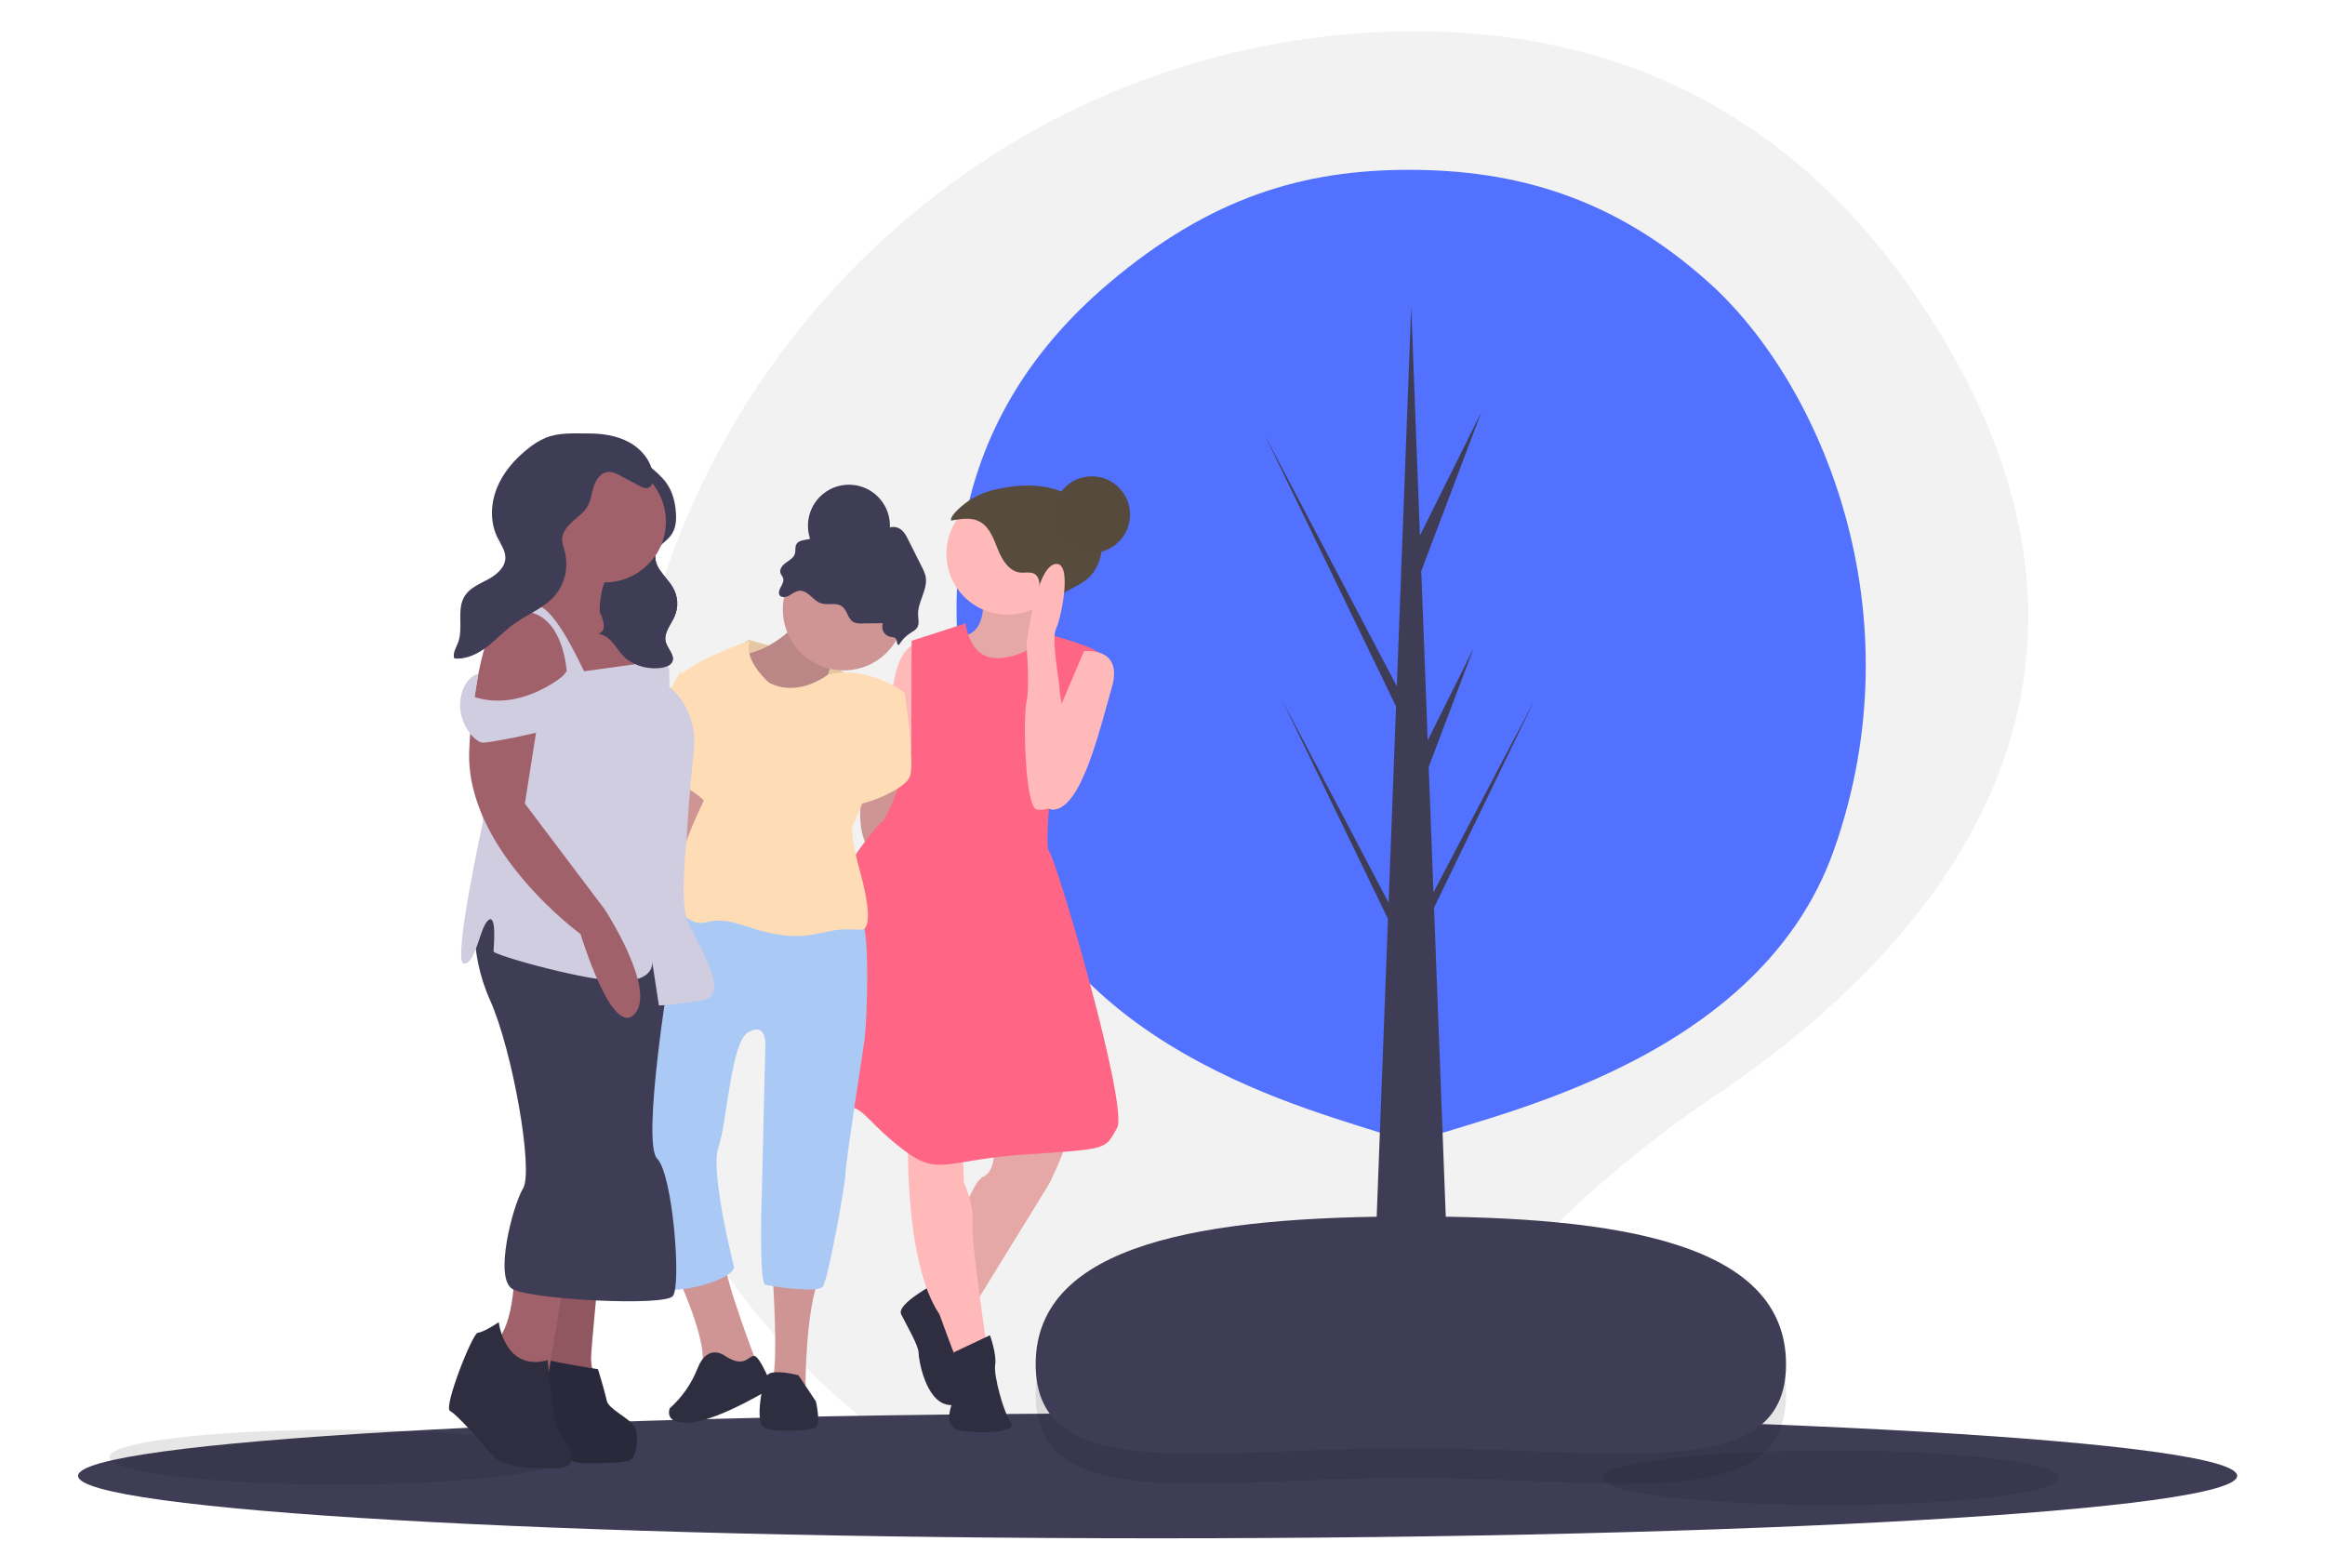 <svg width="1191" height="803" viewBox="0 0 1191 803" fill="none" xmlns="http://www.w3.org/2000/svg">
<path d="M331.464 325.387C376.381 148.765 531.581 21.269 713.753 16.156C810.061 13.452 911.405 45.393 985.19 157.168C1117.09 356.976 977.085 495.05 879.477 560.66C832.32 592.421 789.83 630.612 753.236 674.125C687.305 752.363 560.468 849.584 409.412 697.253C299.927 586.843 301.546 443.034 331.464 325.387Z" fill="#F2F2F2"/>
<path d="M593 788C898.413 788 1146 773.673 1146 756C1146 738.327 898.413 724 593 724C287.587 724 40 738.327 40 756C40 773.673 287.587 788 593 788Z" fill="#3F3D56"/>
<path opacity="0.1" d="M173 760.428C237.617 760.428 290 754.16 290 746.428C290 738.696 237.617 732.428 173 732.428C108.383 732.428 56 738.696 56 746.428C56 754.16 108.383 760.428 173 760.428Z" fill="black"/>
<path opacity="0.1" d="M938 771C1002.62 771 1055 764.732 1055 757C1055 749.268 1002.62 743 938 743C873.383 743 821 749.268 821 757C821 764.732 873.383 771 938 771Z" fill="black"/>
<path d="M875.913 145.24C826.413 100.5 775.281 87 721.781 87C668.281 87 620.413 100.624 567.822 145.24C484.413 216 470.773 313.598 513.913 435.5C554.094 549.04 695.122 573.154 721.106 585.327C721.547 586.222 721.781 586.687 721.781 586.687C721.781 586.687 722.174 586.509 722.913 586.168C723.653 586.509 724.046 586.687 724.046 586.687C724.046 586.687 724.28 586.222 724.72 585.327C750.705 573.154 899.232 549.04 939.413 435.5C982.553 313.598 932.913 196.758 875.913 145.24Z" fill="#5271FF"/>
<path d="M785.913 358.929L734.304 457.077L731.868 392.887L754.913 331.929L731.352 379.284L728.06 292.541L758.913 210.929L727.368 274.328L722.913 156.929L715.528 351.517L647.913 222.929L715.136 361.856L711.32 462.398L656.913 358.929L711.004 470.718L702.913 683.929H742.913L734.603 464.969L785.913 358.929Z" fill="#3F3D56"/>
<path opacity="0.1" d="M914.913 714.164C914.913 776.358 828.222 757.12 722.078 757.12C615.933 757.12 530.53 776.358 530.53 714.164C530.53 651.97 617.21 638.443 723.354 638.443C829.498 638.443 914.913 651.97 914.913 714.164Z" fill="black"/>
<path d="M914.913 698.85C914.913 761.044 828.222 741.807 722.078 741.807C615.933 741.807 530.53 761.044 530.53 698.85C530.53 636.657 617.21 623.13 723.354 623.13C829.498 623.13 914.913 636.657 914.913 698.85Z" fill="#3F3D56"/>
<path d="M383.626 327.806C383.626 327.806 434.444 341.179 435.336 347.42C436.227 353.661 409.481 370.678 409.481 370.678L353.313 343.854L383.626 327.806Z" fill="#FEDDB6"/>
<path opacity="0.1" d="M383.626 327.806C383.626 327.806 434.444 341.179 435.336 347.42C436.227 353.661 409.481 370.678 409.481 370.678L353.313 343.854L383.626 327.806Z" fill="black"/>
<path d="M409.926 317.553C409.926 317.553 393.878 337.167 374.264 335.384C354.65 333.601 398.336 377.287 398.336 377.287L420.625 357.673C420.625 357.673 426.866 331.818 432.215 330.926C437.564 330.035 409.926 317.553 409.926 317.553Z" fill="#CF9595"/>
<path opacity="0.1" d="M409.926 317.553C409.926 317.553 393.878 337.167 374.264 335.384C354.65 333.601 398.336 377.287 398.336 377.287L420.625 357.673C420.625 357.673 426.866 331.818 432.215 330.926C437.564 330.035 409.926 317.553 409.926 317.553Z" fill="black"/>
<path d="M508.889 583.236C508.889 583.236 511.563 599.284 503.539 602.85C495.515 606.416 479.468 660.801 479.468 660.801L494.624 675.957L537.418 606.416C537.418 606.416 549.9 581.453 545.442 581.453C540.985 581.453 508.889 583.236 508.889 583.236Z" fill="#FFB9B9"/>
<path opacity="0.1" d="M508.889 583.236C508.889 583.236 511.563 599.284 503.539 602.85C495.515 606.416 479.468 660.801 479.468 660.801L494.624 675.957L537.418 606.416C537.418 606.416 549.9 581.453 545.442 581.453C540.985 581.453 508.889 583.236 508.889 583.236Z" fill="black"/>
<path d="M483.034 659.018L479.467 657.234C479.467 657.234 458.962 667.933 461.636 673.282C464.311 678.632 470.552 689.33 470.552 692.897C470.552 696.463 474.118 717.86 485.708 719.643C497.299 721.426 497.299 710.728 495.515 706.27C493.732 701.812 492.841 686.656 493.732 681.306C494.509 677.569 495.902 673.988 497.854 670.708L483.034 659.018Z" fill="#2F2E41"/>
<path d="M465.203 578.778C465.203 578.778 462.528 645.644 481.251 673.282C481.251 673.282 488.383 692.897 489.275 694.68C490.166 696.463 505.323 688.439 505.323 688.439C505.323 688.439 497.299 634.946 498.19 626.03C499.082 617.115 493.732 605.524 493.732 605.524L492.841 578.778H465.203Z" fill="#FFB9B9"/>
<path d="M507.106 683.981L488.489 692.78C488.489 692.78 490.166 706.27 491.058 708.944C491.949 711.619 478.576 731.233 492.841 733.016C507.106 734.799 521.37 733.016 517.804 728.559C514.238 724.101 508.889 704.487 509.78 699.137C510.672 693.788 507.106 683.981 507.106 683.981Z" fill="#2F2E41"/>
<path d="M469.66 330.035C469.66 330.035 458.07 329.143 456.287 363.022C455.191 382.621 455.191 402.266 456.287 421.865L484.817 422.756L482.142 369.263L469.66 330.035Z" fill="#FFB9B9"/>
<path d="M503.539 304.18C503.539 304.18 506.214 323.794 493.732 325.577C481.251 327.36 507.997 354.998 507.997 354.998L542.768 335.384C542.768 335.384 529.394 311.312 536.527 299.722C543.659 288.132 503.539 304.18 503.539 304.18Z" fill="#FFB9B9"/>
<path opacity="0.1" d="M503.539 304.18C503.539 304.18 506.214 323.794 493.732 325.577C481.251 327.36 507.997 354.998 507.997 354.998L542.768 335.384C542.768 335.384 529.394 311.312 536.527 299.722C543.659 288.132 503.539 304.18 503.539 304.18Z" fill="black"/>
<path d="M432.215 343.408C449.449 343.408 463.42 329.438 463.42 312.204C463.42 294.97 449.449 281 432.215 281C414.982 281 401.011 294.97 401.011 312.204C401.011 329.438 414.982 343.408 432.215 343.408Z" fill="#CF9595"/>
<path d="M516.021 314.879C533.255 314.879 547.226 300.908 547.226 283.674C547.226 266.441 533.255 252.47 516.021 252.47C498.788 252.47 484.817 266.441 484.817 283.674C484.817 300.908 498.788 314.879 516.021 314.879Z" fill="#FFB9B9"/>
<path d="M338.602 393.335C338.602 393.335 337.711 426.323 338.602 431.672C339.494 437.021 333.253 482.49 333.253 482.49L352.867 468.225C352.867 468.225 368.023 420.082 361.783 407.6C355.542 395.118 338.602 393.335 338.602 393.335Z" fill="#CF9595"/>
<path d="M441.131 407.6C441.131 407.6 437.564 434.346 449.155 436.13C460.745 437.913 463.42 415.624 463.42 415.624L458.962 393.335L441.131 407.6Z" fill="#CF9595"/>
<path d="M415.336 305.363C416.941 306.821 418.55 308.414 420.618 309.069C424.082 310.165 428.3 308.459 431.254 310.573C434.063 312.584 434.285 317.173 437.359 318.751C438.64 319.28 440.031 319.49 441.412 319.364L452.28 319.235C452.01 319.925 451.891 320.664 451.931 321.403C451.97 322.142 452.166 322.864 452.507 323.521C452.847 324.178 453.324 324.755 453.905 325.213C454.486 325.672 455.159 326.001 455.877 326.178C457.015 326.393 458.441 326.34 459.005 327.351C459.613 328.443 459.327 330.618 460.544 330.33C461.959 327.908 463.924 325.851 466.28 324.328C467.608 323.471 469.117 322.725 469.91 321.357C471.003 319.471 470.366 317.114 470.288 314.935C470.046 308.156 475.522 301.816 474.129 295.176C473.706 293.52 473.072 291.925 472.242 290.431L465.289 276.553C464.06 274.1 462.631 271.455 460.094 270.411C456.254 268.831 452.135 271.645 448.046 272.365C443.398 273.184 438.777 271.24 434.237 269.95C429.697 268.661 424.277 268.196 420.761 271.344C419.332 272.623 418.342 274.411 416.674 275.357C413.828 276.971 409.333 276.025 407.883 278.958C407.172 280.396 407.641 282.153 407.177 283.689C406.545 285.784 404.406 286.959 402.62 288.224C400.834 289.489 399.1 291.585 399.828 293.649C400.138 294.528 400.857 295.219 401.146 296.105C401.68 297.735 400.647 299.408 399.849 300.927C397.192 305.993 401.565 306.974 404.878 304.699C408.914 301.928 411.275 301.674 415.336 305.363Z" fill="#3F3D56"/>
<path d="M494.624 319.336C494.624 319.336 496.407 337.167 510.672 337.167C524.937 337.167 538.165 325.258 538.165 325.258C538.165 325.258 563.273 331.818 563.273 335.384C563.273 338.95 542.768 364.805 542.768 364.805C542.768 364.805 533.852 432.563 537.418 436.13C540.985 439.696 578.43 567.188 572.189 577.887C565.948 588.585 568.623 588.585 526.72 591.26C484.817 593.935 481.251 602.85 463.42 589.477C445.589 576.103 442.914 568.079 435.781 567.188C428.649 566.296 420.625 468.226 427.757 454.852C434.89 441.479 447.372 424.54 451.829 420.973C456.287 417.407 466.843 383.424 466.843 383.424L466.986 328.252L494.624 319.336Z" fill="#FF6584"/>
<path d="M555.25 333.601C555.25 333.601 575.755 330.926 569.514 352.324C563.273 373.721 554.358 412.949 540.093 414.732C525.828 416.515 542.768 363.022 542.768 363.022L555.25 333.601Z" fill="#FFB9B9"/>
<path d="M511.264 250.474C521.094 248.311 531.512 247.812 541.113 250.835C550.713 253.858 559.392 260.769 562.937 270.189C566.482 279.609 563.985 291.425 555.916 297.441C551.712 300.575 546.34 302.064 542.631 305.771C538.631 309.769 536.679 316.194 531.359 318.111C530.183 314.172 530.06 309.994 531.002 305.992C531.67 303.908 532.145 301.766 532.423 299.595C532.531 297.409 531.752 294.991 529.841 293.925C527.809 292.792 525.291 293.518 522.971 293.346C517.199 292.92 513.463 287.132 511.294 281.767C509.126 276.401 507.184 270.309 502.178 267.405C497.464 264.669 492.236 265.927 487.208 266.628C486.452 263.866 494.205 257.856 496.482 256.313C500.998 253.455 506.013 251.473 511.264 250.474Z" fill="#564B3D"/>
<path d="M550.792 393.335C550.792 393.335 542.768 357.673 542.768 353.215C542.768 348.757 538.31 327.36 540.985 322.011C543.659 316.662 549.9 286.349 540.093 289.023C530.286 291.698 525.828 330.035 525.828 330.035C525.828 330.035 527.611 352.324 525.828 359.456C524.045 366.588 524.937 413.841 531.177 414.732C537.418 415.624 550.792 411.166 550.792 393.335Z" fill="#FFB9B9"/>
<path d="M559.261 283.228C570.094 283.228 578.876 274.447 578.876 263.614C578.876 252.782 570.094 244 559.261 244C548.429 244 539.647 252.782 539.647 263.614C539.647 274.447 548.429 283.228 559.261 283.228Z" fill="#564A3D"/>
<path d="M348.855 343.854C348.855 343.854 331.47 369.263 331.47 398.684C331.47 398.684 352.867 397.793 365.349 415.624C377.83 433.455 348.855 343.854 348.855 343.854Z" fill="#FEDDB6"/>
<path d="M346.626 652.777C346.626 652.777 360 681.306 360 695.571C360 709.836 387.638 698.246 387.638 698.246C387.638 698.246 369.807 651.885 371.59 645.644C373.373 639.403 346.626 652.777 346.626 652.777Z" fill="#CF9595"/>
<path d="M395.662 650.994C395.662 650.994 399.409 704.112 394.86 708.757C390.312 713.402 412.601 710.728 412.601 710.728C412.601 710.728 412.601 670.608 419.733 654.56L395.662 650.994Z" fill="#CF9595"/>
<path d="M357.325 464.659C357.325 464.659 330.578 477.141 330.578 482.49C330.578 487.84 326.12 514.586 324.337 517.261C322.554 519.936 322.554 544.008 324.337 547.574C326.12 551.14 329.687 660.801 343.06 660.801C356.433 660.801 375.156 654.56 376.047 649.211C376.047 649.211 363.566 600.175 368.023 587.694C372.481 575.212 374.264 534.2 383.18 528.851C392.095 523.502 392.095 534.2 392.095 534.2L390.312 609.091C390.312 609.091 388.529 657.235 392.095 658.126C395.662 659.018 418.842 662.584 421.517 659.018C424.191 655.452 433.107 606.416 433.107 601.067C433.107 595.718 442.022 538.658 442.914 532.417C443.805 526.176 446.48 472.683 440.239 469.117C433.998 465.551 357.325 464.659 357.325 464.659Z" fill="#AAC9F5"/>
<path d="M371.59 694.68C371.59 694.68 362.674 687.547 357.325 700.921C354.252 708.784 349.364 715.811 343.06 721.426C343.06 721.426 339.494 730.342 354.65 728.559C369.807 726.776 395.662 710.728 395.662 710.728C395.662 710.728 389.3 694.432 386.24 694.556C383.18 694.68 381.397 700.921 371.59 694.68Z" fill="#2F2E41"/>
<path d="M409.035 704.487C409.035 704.487 395.67 700.921 392.991 704.487C390.312 708.053 386.746 728.559 391.204 731.233C395.661 733.908 415.276 733.017 417.95 731.233C420.625 729.45 417.95 717.86 417.95 717.86L409.035 704.487Z" fill="#2F2E41"/>
<path d="M393.878 349.649C393.878 349.649 380.505 338.059 384.071 328.252C384.071 328.252 343.951 341.625 344.843 352.324C345.735 363.022 361.782 407.6 361.782 407.6C361.782 407.6 335.928 457.527 349.301 468.225C362.674 478.924 359.108 466.442 382.288 474.466C405.469 482.49 415.276 478.924 424.191 477.141C433.107 475.358 434.89 476.249 441.131 476.249C447.372 476.249 443.805 458.418 441.131 448.611C438.456 438.804 434.89 424.539 437.565 420.973C440.239 417.407 463.419 354.998 463.419 354.998C463.419 354.998 445.415 340.585 424.105 345.563C424.105 345.563 409.035 357.673 393.878 349.649Z" fill="#FEDDB6"/>
<path d="M454.504 357.673C454.504 356.781 463.42 354.998 463.42 354.998C463.42 354.998 468.769 390.66 466.094 397.793C463.42 404.925 441.131 412.949 437.564 412.058C433.998 411.166 454.504 357.673 454.504 357.673Z" fill="#FEDDB6"/>
<path d="M434.876 290.29C446.474 290.29 455.876 280.888 455.876 269.29C455.876 257.692 446.474 248.29 434.876 248.29C423.278 248.29 413.876 257.692 413.876 269.29C413.876 280.888 423.278 290.29 434.876 290.29Z" fill="#3F3D56"/>
<path d="M332.101 238.311C335.535 241.172 339.006 244.073 341.426 247.499C344.586 251.972 345.79 257.122 346.213 262.208C346.569 266.49 346.314 271.04 343.352 274.668C341.213 277.288 337.773 279.276 336.345 282.17C334.768 285.366 336.007 289.002 338.036 292.042C340.065 295.082 342.857 297.803 344.661 300.927C345.965 303.136 346.728 305.621 346.889 308.18C347.05 310.74 346.604 313.301 345.586 315.655C343.686 320.048 339.786 324.339 341.03 328.87C342.039 332.544 346.335 336.218 344.024 339.523C342.736 341.365 339.815 342.131 337.116 342.307C330.517 342.738 323.722 340.445 319.643 336.41C315.606 332.416 313.615 326.593 307.462 324.845C305.203 324.203 302.695 324.248 300.432 323.616C298.338 323.026 296.469 321.82 295.069 320.154C293.669 318.489 292.802 316.441 292.58 314.276C291.888 307.802 295.979 301.602 300.724 296.24C304.152 292.378 307.887 288.799 311.89 285.538C317.55 280.912 324.024 276.591 327.281 270.742C331.021 264.026 329.71 255.785 323.976 249.969C321.851 247.815 319.181 245.98 317.36 243.666C315.17 240.88 311.354 230.912 315.884 228.548C320.834 225.965 329.347 236.016 332.101 238.311Z" fill="#3F3D56"/>
<path d="M284.033 646.104L275.118 704.055C275.118 704.055 290.274 740.608 303.648 740.608C317.021 740.608 325.045 738.825 325.045 737.042C325.045 735.259 316.129 724.56 311.672 722.777C307.214 720.994 302.756 701.38 302.756 696.031C302.756 690.681 307.214 646.104 307.214 646.104H284.033Z" fill="#A0616A"/>
<path opacity="0.1" d="M284.033 646.104L275.118 704.055C275.118 704.055 290.274 740.608 303.648 740.608C317.021 740.608 325.045 738.825 325.045 737.042C325.045 735.259 316.129 724.56 311.672 722.777C307.214 720.994 302.756 701.38 302.756 696.031C302.756 690.681 307.214 646.104 307.214 646.104H284.033Z" fill="black"/>
<path d="M306.322 701.38C306.322 701.38 277.793 696.922 275.118 695.139C272.443 693.356 263.528 729.909 277.793 740.608C292.057 751.307 301.864 749.523 304.539 749.523C307.214 749.523 320.587 749.523 323.262 747.74C325.936 745.957 327.72 735.259 325.045 730.801C322.37 726.343 311.672 721.885 310.78 717.428C309.888 712.97 306.322 701.38 306.322 701.38Z" fill="#2F2E41"/>
<path opacity="0.1" d="M306.322 701.38C306.322 701.38 277.793 696.922 275.118 695.139C272.443 693.356 263.528 729.909 277.793 740.608C292.057 751.307 301.864 749.523 304.539 749.523C307.214 749.523 320.587 749.523 323.262 747.74C325.936 745.957 327.72 735.259 325.045 730.801C322.37 726.343 311.672 721.885 310.78 717.428C309.888 712.97 306.322 701.38 306.322 701.38Z" fill="black"/>
<path d="M263.528 648.778C263.528 648.778 264.419 685.332 249.263 690.681C234.106 696.03 266.202 718.319 266.202 718.319L280.467 706.729L291.166 642.537L263.528 648.778Z" fill="#A0616A"/>
<path d="M255.504 677.308C255.504 677.308 258.437 702.819 280.597 696.75C280.597 696.75 283.142 729.909 286.708 734.367C290.274 738.825 300.081 752.198 284.033 752.198C267.985 752.198 257.287 751.306 251.938 745.066C246.588 738.825 234.106 724.56 230.54 722.777C226.974 720.994 242.13 682.657 244.805 682.657C247.48 682.657 255.504 677.308 255.504 677.308Z" fill="#2F2E41"/>
<path d="M243.914 464.227C243.914 464.227 239.456 486.516 251.046 512.371C262.636 538.226 273.335 599.743 267.985 608.658C262.636 617.574 252.829 655.019 262.636 660.368C272.443 665.718 340.201 669.284 344.659 663.935C349.117 658.585 344.659 601.526 336.635 593.502C328.611 585.478 342.876 498.106 342.876 498.106L338.418 477.6L243.914 464.227Z" fill="#3F3D56"/>
<path d="M309.888 298.398C327.122 298.398 341.093 284.427 341.093 267.194C341.093 249.96 327.122 235.989 309.888 235.989C292.655 235.989 278.684 249.96 278.684 267.194C278.684 284.427 292.655 298.398 309.888 298.398Z" fill="#A0616A"/>
<path d="M290.274 277.892C290.274 277.892 278.684 306.422 262.636 309.988C246.588 313.554 242.13 365.264 242.13 365.264L315.238 351L337.527 341.193C337.527 341.193 339.31 319.795 331.286 315.338C323.262 310.88 307.214 312.663 307.214 312.663C307.214 312.663 307.214 294.832 315.238 291.266C323.262 287.699 290.274 277.892 290.274 277.892Z" fill="#A0616A"/>
<path d="M290.274 343.867C290.274 343.867 288.491 309.097 262.636 313.554C262.636 313.554 257.287 311.771 245.697 328.711L242.13 321.578C242.13 321.578 257.287 307.551 266.202 308.77C275.118 309.988 280.467 304.639 299.19 343.867L325.045 340.301L322.37 309.097H325.045L332.177 335.843C332.177 335.843 341.984 335.843 342.876 343.867V351.891C342.876 351.891 358.032 362.59 355.358 385.77C352.683 408.951 351.791 429.456 351.791 429.456C351.791 429.456 348.225 459.769 351.791 470.468C355.358 481.166 375.863 509.696 359.815 512.371C343.767 515.045 337.527 515.045 337.527 515.045L333.96 491.865C333.96 491.865 336.635 501.672 319.696 502.564C302.756 503.455 252.829 489.19 252.829 487.407C252.829 485.624 254.612 467.793 250.154 471.359C245.697 474.926 243.914 493.648 237.673 493.648C231.432 493.648 247.48 420.541 247.48 420.541L242.13 365.265V359.024C242.13 359.024 276.901 362.59 290.274 343.867Z" fill="#D0CDE1"/>
<path d="M260.853 318.012C260.853 318.012 242.13 334.06 240.347 384.879C238.564 435.697 297.407 478.492 297.407 478.492C297.407 478.492 313.455 531.985 325.045 519.503C336.635 507.021 309.888 466.01 309.888 466.01L268.877 411.625L281.359 332.277C281.359 332.277 281.359 313.554 260.853 318.012Z" fill="#A0616A"/>
<path d="M245.052 345.14C245.052 345.14 237.673 346.542 235.89 358.132C234.106 369.722 243.022 380.421 247.48 380.421C251.938 380.421 295.624 372.397 300.973 365.264C306.322 358.132 320.587 360.807 320.587 360.807L290.274 344.759C290.274 344.759 268.109 364.955 243.084 357.086L245.052 345.14Z" fill="#D0CDE1"/>
<path d="M344.661 300.927C342.857 297.803 340.065 295.082 338.036 292.042C336.482 289.947 335.645 287.407 335.651 284.799C332.795 288.983 328.962 292.408 324.484 294.778C320.006 297.147 315.018 298.389 309.952 298.396C307.218 304.857 307.214 313.554 307.214 313.554C307.214 313.554 312.446 323.387 306.312 324.579C306.7 324.654 307.085 324.738 307.462 324.845C313.615 326.593 315.606 332.416 319.643 336.41C323.722 340.445 330.517 342.738 337.116 342.307C339.815 342.131 342.736 341.365 344.024 339.523C346.335 336.219 342.039 332.544 341.03 328.87C339.786 324.339 343.686 320.048 345.586 315.655C346.603 313.301 347.05 310.74 346.889 308.18C346.728 305.621 345.965 303.136 344.661 300.927V300.927Z" fill="#3F3D56"/>
<path d="M279.368 224.32C276.152 225.732 273.149 227.587 270.447 229.83C263.656 235.218 257.757 241.979 254.529 250.024C251.302 258.069 250.972 267.49 254.786 275.274C256.483 278.737 259.018 282.088 258.88 285.942C258.705 290.852 254.28 294.475 249.954 296.803C245.628 299.131 240.738 301.1 238.093 305.24C233.668 312.165 237.57 321.685 234.585 329.341C233.571 331.94 231.751 334.651 232.708 337.271C238.775 337.9 244.691 335 249.533 331.292C254.374 327.583 258.521 323.014 263.474 319.456C270.147 314.663 278.255 311.715 283.769 305.624C286.508 302.538 288.446 298.827 289.416 294.817C290.385 290.807 290.355 286.62 289.329 282.624C288.76 280.498 287.9 278.393 287.96 276.193C288.061 272.57 290.618 269.5 293.335 267.1C296.051 264.7 299.136 262.555 300.947 259.416C302.767 256.261 303.077 252.485 304.205 249.022C305.332 245.559 307.844 242.028 311.474 241.73C313.683 241.549 315.782 242.614 317.743 243.65L328.044 249.089C329.081 249.788 330.319 250.124 331.566 250.046C333.838 249.637 334.675 246.788 334.582 244.481C334.275 236.876 328.905 230.12 322.206 226.506C315.978 223.147 308.638 222.038 301.631 222.049C294.218 222.061 286.364 221.437 279.368 224.32Z" fill="#3F3D56"/>
</svg>
